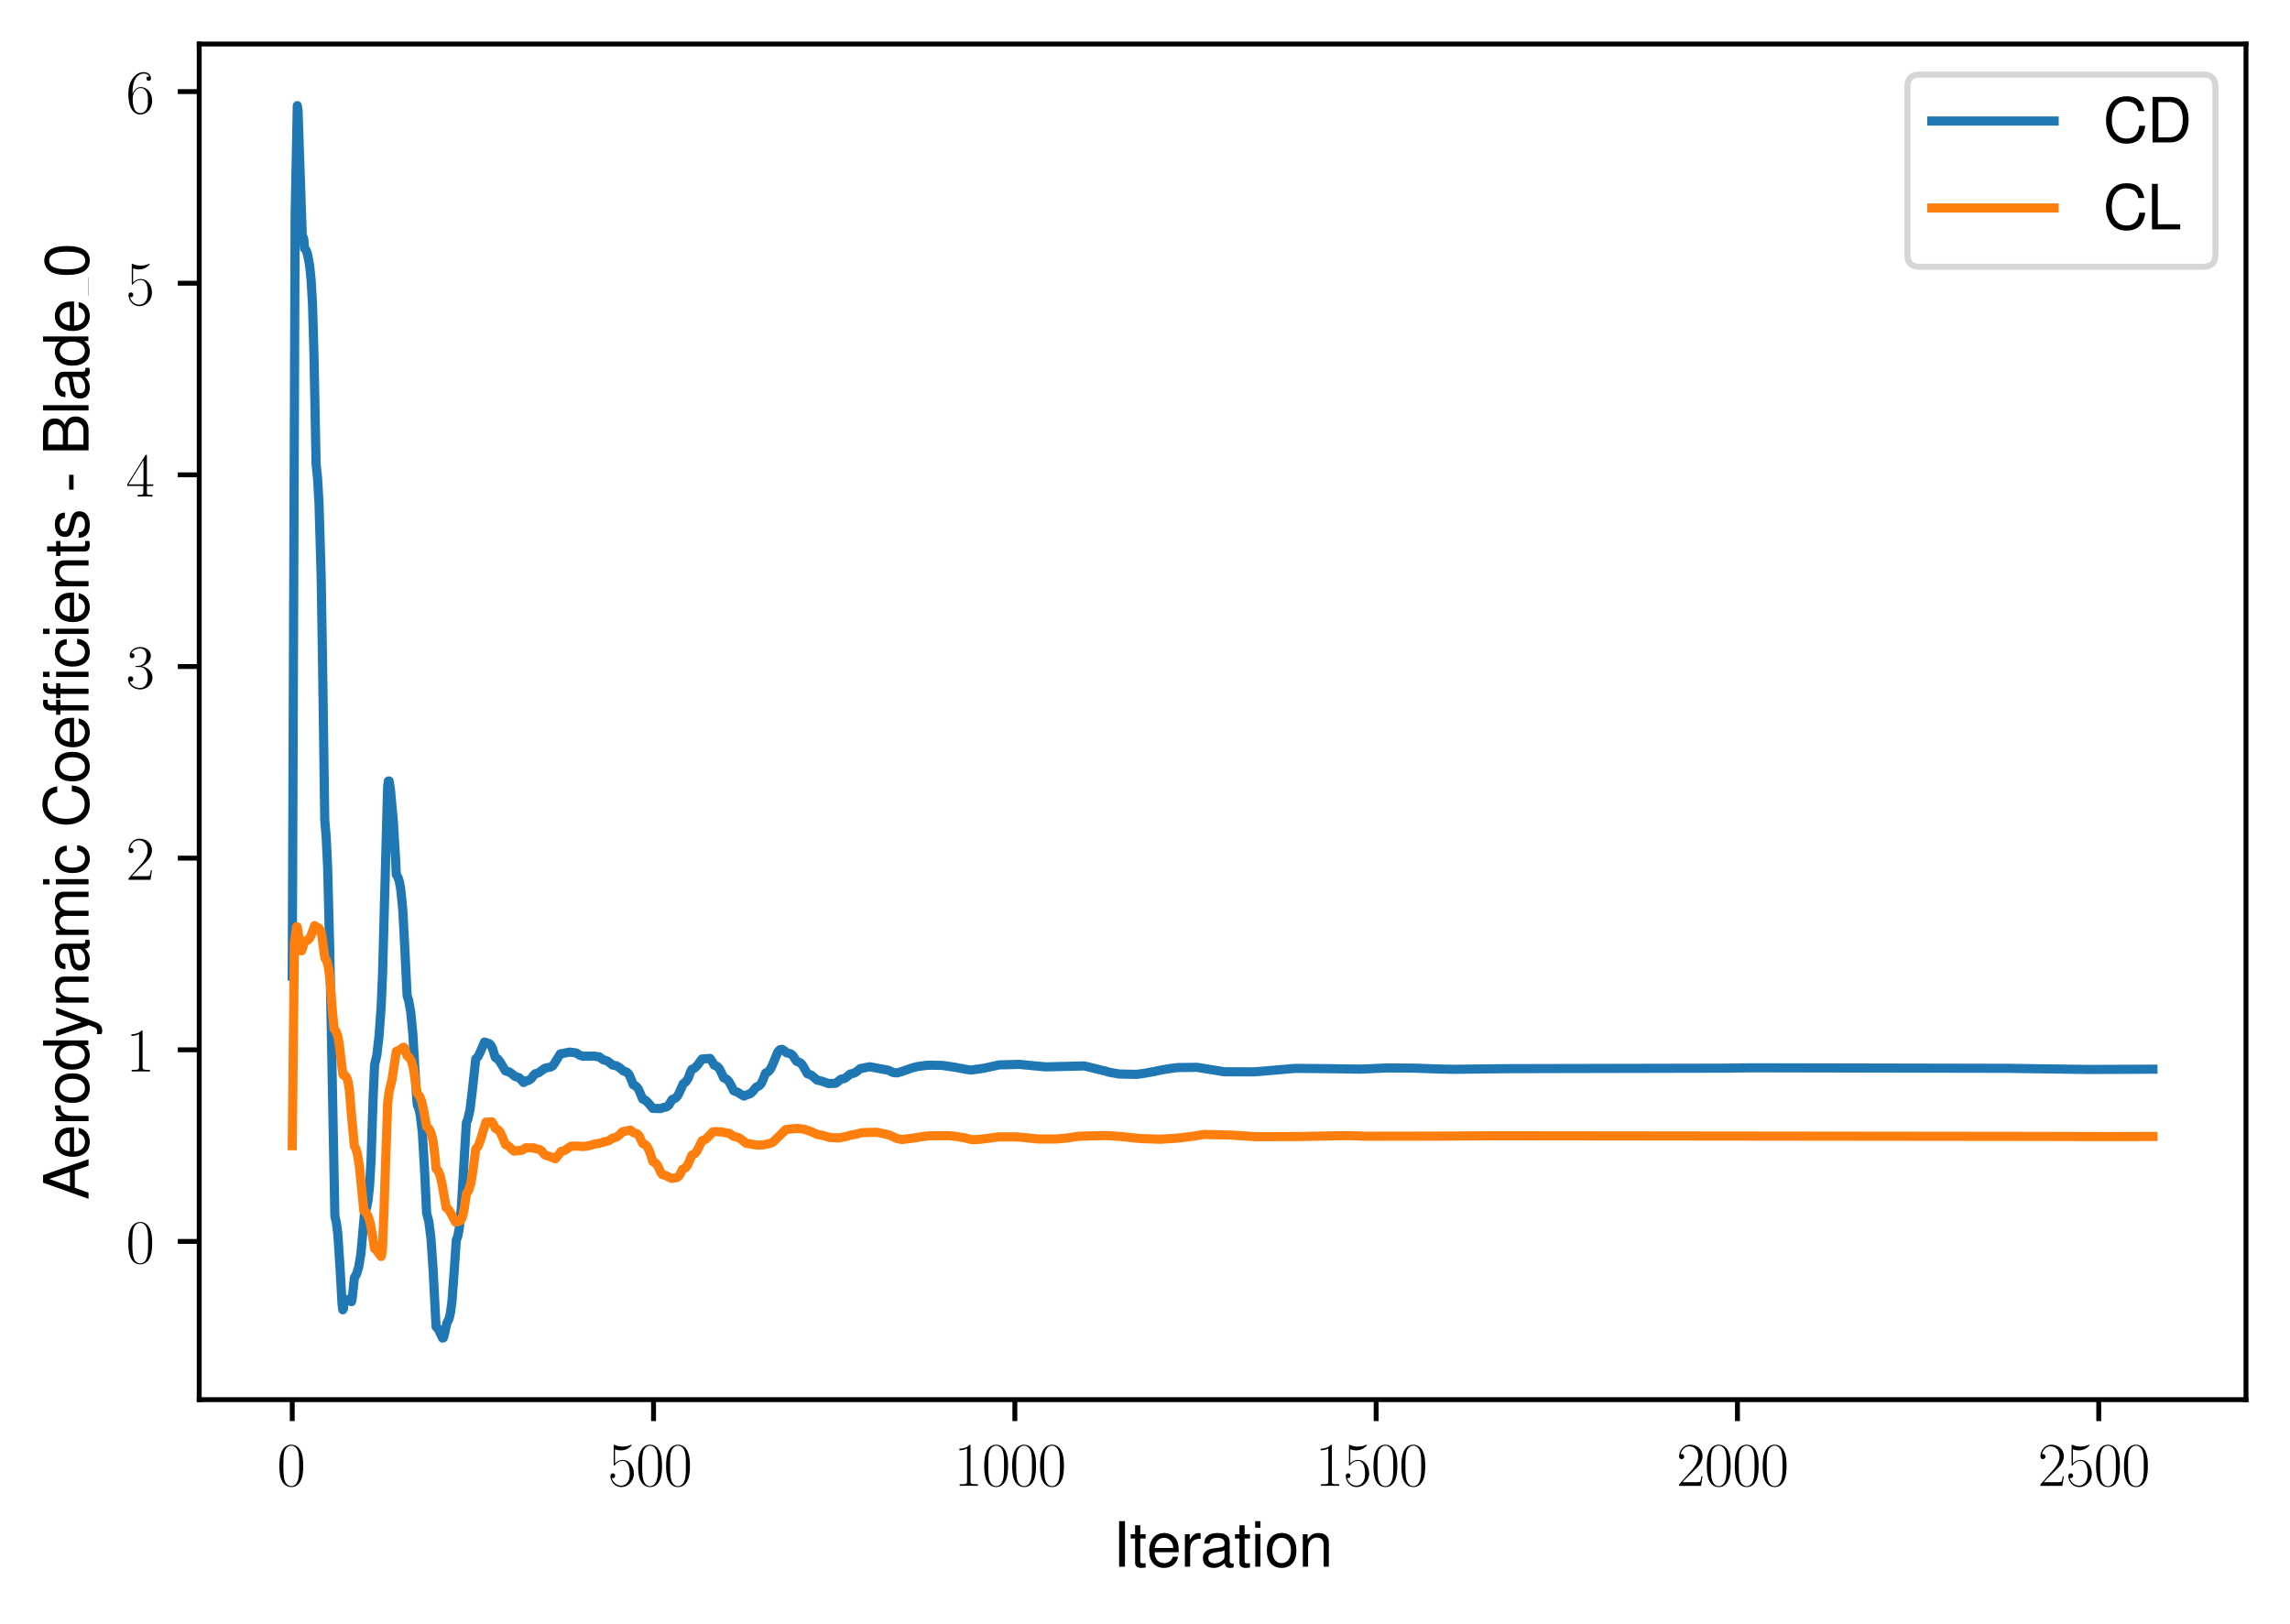 <?xml version="1.0" encoding="utf-8" standalone="no"?>
<!DOCTYPE svg PUBLIC "-//W3C//DTD SVG 1.1//EN"
  "http://www.w3.org/Graphics/SVG/1.1/DTD/svg11.dtd">
<svg xmlns:xlink="http://www.w3.org/1999/xlink" width="374.586pt" height="265.601pt" viewBox="0 0 374.586 265.601" xmlns="http://www.w3.org/2000/svg" version="1.1">
 <defs>
  <style type="text/css">*{stroke-linejoin: round; stroke-linecap: butt}</style>
 </defs>
 <g id="figure_1">
  <g id="patch_1">
   <path d="M 0 265.601 
L 374.586 265.601 
L 374.586 0 
L 0 0 
z
" style="fill: #ffffff"/>
  </g>
  <g id="axes_1">
   <g id="patch_2">
    <path d="M 32.586 228.96 
L 367.386 228.96 
L 367.386 7.2 
L 32.586 7.2 
z
" style="fill: #ffffff"/>
   </g>
   <g id="matplotlib.axis_1">
    <g id="xtick_1">
     <g id="line2d_1">
      <defs>
       <path id="m0b01267721" d="M 0 0 
L 0 3.5 
" style="stroke: #000000; stroke-width: 0.8"/>
      </defs>
      <g>
       <use xlink:href="#m0b01267721" x="47.804" y="228.96" style="stroke: #000000; stroke-width: 0.8"/>
      </g>
     </g>
     <g id="text_1">
      <!-- $\mathdefault{0}$ -->
      <g transform="translate(45.314 243.058) scale(0.1 -0.1)">
       <defs>
        <path id="CMR17-30" d="M 2688 2038 
C 2688 2430 2682 3099 2413 3613 
C 2176 4063 1798 4224 1466 4224 
C 1158 4224 768 4082 525 3620 
C 269 3137 243 2539 243 2038 
C 243 1671 250 1112 448 623 
C 723 -39 1216 -128 1466 -128 
C 1760 -128 2208 -7 2470 604 
C 2662 1048 2688 1568 2688 2038 
z
M 1466 -26 
C 1056 -26 813 328 723 816 
C 653 1196 653 1749 653 2109 
C 653 2604 653 3015 736 3407 
C 858 3954 1216 4121 1466 4121 
C 1728 4121 2067 3947 2189 3420 
C 2272 3054 2278 2623 2278 2109 
C 2278 1691 2278 1176 2202 797 
C 2067 96 1690 -26 1466 -26 
z
" transform="scale(0.016)"/>
       </defs>
       <use xlink:href="#CMR17-30" transform="scale(0.996)"/>
      </g>
     </g>
    </g>
    <g id="xtick_2">
     <g id="line2d_2">
      <g>
       <use xlink:href="#m0b01267721" x="106.904" y="228.96" style="stroke: #000000; stroke-width: 0.8"/>
      </g>
     </g>
     <g id="text_2">
      <!-- $\mathdefault{500}$ -->
      <g transform="translate(99.432 243.058) scale(0.1 -0.1)">
       <defs>
        <path id="CMR17-35" d="M 730 3750 
C 794 3724 1056 3641 1325 3641 
C 1920 3641 2246 3961 2432 4140 
C 2432 4191 2432 4224 2394 4224 
C 2387 4224 2374 4224 2323 4198 
C 2099 4102 1837 4032 1517 4032 
C 1325 4032 1037 4055 723 4191 
C 653 4224 640 4224 634 4224 
C 602 4224 595 4217 595 4090 
L 595 2231 
C 595 2113 595 2080 659 2080 
C 691 2080 704 2093 736 2139 
C 941 2435 1222 2560 1542 2560 
C 1766 2560 2246 2415 2246 1293 
C 2246 1087 2246 716 2054 422 
C 1894 159 1645 25 1370 25 
C 947 25 518 319 403 812 
C 429 806 480 793 506 793 
C 589 793 749 838 749 1036 
C 749 1209 627 1280 506 1280 
C 358 1280 262 1190 262 1011 
C 262 454 704 -128 1382 -128 
C 2042 -128 2669 441 2669 1267 
C 2669 2054 2170 2662 1549 2662 
C 1222 2662 947 2540 730 2304 
L 730 3750 
z
" transform="scale(0.016)"/>
       </defs>
       <use xlink:href="#CMR17-35" transform="scale(0.996)"/>
       <use xlink:href="#CMR17-30" transform="translate(45.69 0) scale(0.996)"/>
       <use xlink:href="#CMR17-30" transform="translate(91.381 0) scale(0.996)"/>
      </g>
     </g>
    </g>
    <g id="xtick_3">
     <g id="line2d_3">
      <g>
       <use xlink:href="#m0b01267721" x="166.004" y="228.96" style="stroke: #000000; stroke-width: 0.8"/>
      </g>
     </g>
     <g id="text_3">
      <!-- $\mathdefault{1000}$ -->
      <g transform="translate(156.041 243.058) scale(0.1 -0.1)">
       <defs>
        <path id="CMR17-31" d="M 1702 4083 
C 1702 4217 1696 4224 1606 4224 
C 1357 3927 979 3833 621 3820 
C 602 3820 570 3820 563 3808 
C 557 3795 557 3782 557 3648 
C 755 3648 1088 3686 1344 3839 
L 1344 467 
C 1344 243 1331 166 781 166 
L 589 166 
L 589 0 
C 896 6 1216 12 1523 12 
C 1830 12 2150 6 2458 0 
L 2458 166 
L 2266 166 
C 1715 166 1702 236 1702 467 
L 1702 4083 
z
" transform="scale(0.016)"/>
       </defs>
       <use xlink:href="#CMR17-31" transform="scale(0.996)"/>
       <use xlink:href="#CMR17-30" transform="translate(45.69 0) scale(0.996)"/>
       <use xlink:href="#CMR17-30" transform="translate(91.381 0) scale(0.996)"/>
       <use xlink:href="#CMR17-30" transform="translate(137.071 0) scale(0.996)"/>
      </g>
     </g>
    </g>
    <g id="xtick_4">
     <g id="line2d_4">
      <g>
       <use xlink:href="#m0b01267721" x="225.103" y="228.96" style="stroke: #000000; stroke-width: 0.8"/>
      </g>
     </g>
     <g id="text_4">
      <!-- $\mathdefault{1500}$ -->
      <g transform="translate(215.141 243.058) scale(0.1 -0.1)">
       <use xlink:href="#CMR17-31" transform="scale(0.996)"/>
       <use xlink:href="#CMR17-35" transform="translate(45.69 0) scale(0.996)"/>
       <use xlink:href="#CMR17-30" transform="translate(91.381 0) scale(0.996)"/>
       <use xlink:href="#CMR17-30" transform="translate(137.071 0) scale(0.996)"/>
      </g>
     </g>
    </g>
    <g id="xtick_5">
     <g id="line2d_5">
      <g>
       <use xlink:href="#m0b01267721" x="284.203" y="228.96" style="stroke: #000000; stroke-width: 0.8"/>
      </g>
     </g>
     <g id="text_5">
      <!-- $\mathdefault{2000}$ -->
      <g transform="translate(274.24 243.058) scale(0.1 -0.1)">
       <defs>
        <path id="CMR17-32" d="M 2669 990 
L 2554 990 
C 2490 537 2438 460 2413 422 
C 2381 371 1920 371 1830 371 
L 602 371 
C 832 620 1280 1073 1824 1596 
C 2214 1966 2669 2400 2669 3033 
C 2669 3788 2067 4224 1395 4224 
C 691 4224 262 3603 262 3027 
C 262 2777 448 2745 525 2745 
C 589 2745 781 2783 781 3007 
C 781 3206 614 3264 525 3264 
C 486 3264 448 3257 422 3244 
C 544 3788 915 4057 1306 4057 
C 1862 4057 2227 3616 2227 3033 
C 2227 2477 1901 1998 1536 1583 
L 262 147 
L 262 0 
L 2515 0 
L 2669 990 
z
" transform="scale(0.016)"/>
       </defs>
       <use xlink:href="#CMR17-32" transform="scale(0.996)"/>
       <use xlink:href="#CMR17-30" transform="translate(45.69 0) scale(0.996)"/>
       <use xlink:href="#CMR17-30" transform="translate(91.381 0) scale(0.996)"/>
       <use xlink:href="#CMR17-30" transform="translate(137.071 0) scale(0.996)"/>
      </g>
     </g>
    </g>
    <g id="xtick_6">
     <g id="line2d_6">
      <g>
       <use xlink:href="#m0b01267721" x="343.303" y="228.96" style="stroke: #000000; stroke-width: 0.8"/>
      </g>
     </g>
     <g id="text_6">
      <!-- $\mathdefault{2500}$ -->
      <g transform="translate(333.34 243.058) scale(0.1 -0.1)">
       <use xlink:href="#CMR17-32" transform="scale(0.996)"/>
       <use xlink:href="#CMR17-35" transform="translate(45.69 0) scale(0.996)"/>
       <use xlink:href="#CMR17-30" transform="translate(91.381 0) scale(0.996)"/>
       <use xlink:href="#CMR17-30" transform="translate(137.071 0) scale(0.996)"/>
      </g>
     </g>
    </g>
    <g id="text_7">
     <!-- Iteration -->
     <g transform="translate(182.039 256.279) scale(0.1 -0.1)">
      <defs>
       <path id="NimbusSanL-Regu-49" d="M 1242 4672 
L 640 4672 
L 640 0 
L 1242 0 
L 1242 4672 
z
" transform="scale(0.016)"/>
       <path id="NimbusSanL-Regu-74" d="M 1626 3328 
L 1075 3328 
L 1075 4249 
L 544 4249 
L 544 3328 
L 90 3328 
L 90 2892 
L 544 2892 
L 544 402 
C 544 64 774 -128 1190 -128 
C 1318 -128 1446 -116 1626 -84 
L 1626 364 
C 1555 345 1472 339 1370 339 
C 1139 339 1075 402 1075 634 
L 1075 2892 
L 1626 2892 
L 1626 3328 
z
" transform="scale(0.016)"/>
       <path id="NimbusSanL-Regu-65" d="M 3283 1484 
C 3283 1998 3245 2311 3149 2565 
C 2931 3123 2419 3456 1792 3456 
C 858 3456 256 2734 256 1619 
C 256 545 838 -128 1779 -128 
C 2547 -128 3078 307 3213 1018 
L 2675 1018 
C 2528 588 2227 364 1798 364 
C 1459 364 1171 514 992 787 
C 864 974 819 1161 813 1484 
L 3283 1484 
z
M 826 1920 
C 870 2552 1248 2963 1786 2963 
C 2310 2963 2714 2519 2714 1959 
C 2714 1946 2714 1933 2707 1920 
L 826 1920 
z
" transform="scale(0.016)"/>
       <path id="NimbusSanL-Regu-72" d="M 442 3328 
L 442 0 
L 979 0 
L 979 1727 
C 979 2203 1101 2514 1357 2698 
C 1523 2819 1683 2857 2054 2863 
L 2054 3404 
C 1965 3449 1920 3456 1850 3456 
C 1504 3456 1242 3251 934 2750 
L 934 3328 
L 442 3328 
z
" transform="scale(0.016)"/>
       <path id="NimbusSanL-Regu-61" d="M 3424 332 
C 3366 320 3341 320 3309 320 
C 3123 320 3021 415 3021 581 
L 3021 2542 
C 3021 3135 2586 3456 1760 3456 
C 1274 3456 870 3315 646 3065 
C 493 2893 429 2702 416 2370 
L 954 2370 
C 998 2778 1242 2963 1741 2963 
C 2221 2963 2490 2784 2490 2466 
L 2490 2326 
C 2490 2103 2355 2007 1933 1956 
C 1178 1861 1062 1835 858 1753 
C 467 1593 269 1294 269 861 
C 269 256 691 -128 1370 -128 
C 1792 -128 2131 19 2509 364 
C 2547 25 2714 -128 3059 -128 
C 3168 -128 3251 -116 3424 -71 
L 3424 332 
z
M 2490 1071 
C 2490 893 2438 785 2278 638 
C 2061 441 1798 339 1485 339 
C 1069 339 826 536 826 874 
C 826 1224 1062 1402 1632 1485 
C 2195 1562 2310 1587 2490 1670 
L 2490 1071 
z
" transform="scale(0.016)"/>
       <path id="NimbusSanL-Regu-69" d="M 960 3358 
L 429 3358 
L 429 0 
L 960 0 
L 960 3358 
z
M 960 4672 
L 422 4672 
L 422 3999 
L 960 3999 
L 960 4672 
z
" transform="scale(0.016)"/>
       <path id="NimbusSanL-Regu-6f" d="M 1741 3456 
C 800 3456 230 2784 230 1663 
C 230 543 794 -128 1747 -128 
C 2688 -128 3264 543 3264 1638 
C 3264 2791 2707 3456 1741 3456 
z
M 1747 2963 
C 2349 2963 2707 2472 2707 1644 
C 2707 861 2336 364 1747 364 
C 1152 364 787 855 787 1663 
C 787 2466 1152 2963 1747 2963 
z
" transform="scale(0.016)"/>
       <path id="NimbusSanL-Regu-6e" d="M 448 3328 
L 448 0 
L 986 0 
L 986 1835 
C 986 2539 1344 2988 1894 2988 
C 2317 2988 2586 2732 2586 2328 
L 2586 0 
L 3117 0 
L 3117 2539 
C 3117 3097 2701 3456 2054 3456 
C 1555 3456 1235 3263 941 2796 
L 941 3328 
L 448 3328 
z
" transform="scale(0.016)"/>
      </defs>
      <use xlink:href="#NimbusSanL-Regu-49" transform="scale(0.996)"/>
      <use xlink:href="#NimbusSanL-Regu-74" transform="translate(27.695 0) scale(0.996)"/>
      <use xlink:href="#NimbusSanL-Regu-65" transform="translate(55.39 0) scale(0.996)"/>
      <use xlink:href="#NimbusSanL-Regu-72" transform="translate(110.782 0) scale(0.996)"/>
      <use xlink:href="#NimbusSanL-Regu-61" transform="translate(142.961 0) scale(0.996)"/>
      <use xlink:href="#NimbusSanL-Regu-74" transform="translate(198.353 0) scale(0.996)"/>
      <use xlink:href="#NimbusSanL-Regu-69" transform="translate(226.048 0) scale(0.996)"/>
      <use xlink:href="#NimbusSanL-Regu-6f" transform="translate(248.165 0) scale(0.996)"/>
      <use xlink:href="#NimbusSanL-Regu-6e" transform="translate(303.556 0) scale(0.996)"/>
     </g>
    </g>
   </g>
   <g id="matplotlib.axis_2">
    <g id="ytick_1">
     <g id="line2d_7">
      <defs>
       <path id="m091cac6ef2" d="M 0 0 
L -3.5 0 
" style="stroke: #000000; stroke-width: 0.8"/>
      </defs>
      <g>
       <use xlink:href="#m091cac6ef2" x="32.586" y="203.075" style="stroke: #000000; stroke-width: 0.8"/>
      </g>
     </g>
     <g id="text_8">
      <!-- $\mathdefault{0}$ -->
      <g transform="translate(20.605 206.624) scale(0.1 -0.1)">
       <use xlink:href="#CMR17-30" transform="scale(0.996)"/>
      </g>
     </g>
    </g>
    <g id="ytick_2">
     <g id="line2d_8">
      <g>
       <use xlink:href="#m091cac6ef2" x="32.586" y="171.726" style="stroke: #000000; stroke-width: 0.8"/>
      </g>
     </g>
     <g id="text_9">
      <!-- $\mathdefault{1}$ -->
      <g transform="translate(20.605 175.275) scale(0.1 -0.1)">
       <use xlink:href="#CMR17-31" transform="scale(0.996)"/>
      </g>
     </g>
    </g>
    <g id="ytick_3">
     <g id="line2d_9">
      <g>
       <use xlink:href="#m091cac6ef2" x="32.586" y="140.377" style="stroke: #000000; stroke-width: 0.8"/>
      </g>
     </g>
     <g id="text_10">
      <!-- $\mathdefault{2}$ -->
      <g transform="translate(20.605 143.926) scale(0.1 -0.1)">
       <use xlink:href="#CMR17-32" transform="scale(0.996)"/>
      </g>
     </g>
    </g>
    <g id="ytick_4">
     <g id="line2d_10">
      <g>
       <use xlink:href="#m091cac6ef2" x="32.586" y="109.027" style="stroke: #000000; stroke-width: 0.8"/>
      </g>
     </g>
     <g id="text_11">
      <!-- $\mathdefault{3}$ -->
      <g transform="translate(20.605 112.576) scale(0.1 -0.1)">
       <defs>
        <path id="CMR17-33" d="M 1414 2176 
C 1984 2176 2234 1673 2234 1094 
C 2234 322 1824 25 1453 25 
C 1114 25 563 193 390 691 
C 422 678 454 678 486 678 
C 640 678 755 780 755 947 
C 755 1132 614 1216 486 1216 
C 378 1216 211 1164 211 927 
C 211 335 787 -128 1466 -128 
C 2176 -128 2720 432 2720 1087 
C 2720 1718 2208 2176 1600 2246 
C 2086 2347 2554 2776 2554 3353 
C 2554 3856 2048 4224 1472 4224 
C 890 4224 378 3862 378 3347 
C 378 3123 544 3084 627 3084 
C 762 3084 877 3167 877 3334 
C 877 3500 762 3584 627 3584 
C 602 3584 570 3584 544 3571 
C 730 3999 1235 4076 1459 4076 
C 1683 4076 2106 3966 2106 3347 
C 2106 3167 2080 2851 1862 2574 
C 1670 2329 1453 2316 1242 2297 
C 1210 2297 1062 2284 1037 2284 
C 992 2278 966 2272 966 2227 
C 966 2182 973 2176 1101 2176 
L 1414 2176 
z
" transform="scale(0.016)"/>
       </defs>
       <use xlink:href="#CMR17-33" transform="scale(0.996)"/>
      </g>
     </g>
    </g>
    <g id="ytick_5">
     <g id="line2d_11">
      <g>
       <use xlink:href="#m091cac6ef2" x="32.586" y="77.678" style="stroke: #000000; stroke-width: 0.8"/>
      </g>
     </g>
     <g id="text_12">
      <!-- $\mathdefault{4}$ -->
      <g transform="translate(20.605 81.227) scale(0.1 -0.1)">
       <defs>
        <path id="CMR17-34" d="M 2150 4147 
C 2150 4281 2144 4288 2029 4288 
L 128 1254 
L 128 1088 
L 1779 1088 
L 1779 460 
C 1779 230 1766 166 1318 166 
L 1197 166 
L 1197 0 
C 1402 12 1747 12 1965 12 
C 2182 12 2528 12 2733 0 
L 2733 166 
L 2611 166 
C 2163 166 2150 230 2150 460 
L 2150 1088 
L 2803 1088 
L 2803 1254 
L 2150 1254 
L 2150 4147 
z
M 1798 3723 
L 1798 1254 
L 256 1254 
L 1798 3723 
z
" transform="scale(0.016)"/>
       </defs>
       <use xlink:href="#CMR17-34" transform="scale(0.996)"/>
      </g>
     </g>
    </g>
    <g id="ytick_6">
     <g id="line2d_12">
      <g>
       <use xlink:href="#m091cac6ef2" x="32.586" y="46.329" style="stroke: #000000; stroke-width: 0.8"/>
      </g>
     </g>
     <g id="text_13">
      <!-- $\mathdefault{5}$ -->
      <g transform="translate(20.605 49.878) scale(0.1 -0.1)">
       <use xlink:href="#CMR17-35" transform="scale(0.996)"/>
      </g>
     </g>
    </g>
    <g id="ytick_7">
     <g id="line2d_13">
      <g>
       <use xlink:href="#m091cac6ef2" x="32.586" y="14.979" style="stroke: #000000; stroke-width: 0.8"/>
      </g>
     </g>
     <g id="text_14">
      <!-- $\mathdefault{6}$ -->
      <g transform="translate(20.605 18.529) scale(0.1 -0.1)">
       <defs>
        <path id="CMR17-36" d="M 678 2198 
C 678 3712 1395 4076 1811 4076 
C 1946 4076 2272 4049 2400 3782 
C 2298 3782 2106 3782 2106 3558 
C 2106 3385 2246 3328 2336 3328 
C 2394 3328 2566 3353 2566 3571 
C 2566 3987 2246 4224 1805 4224 
C 1043 4224 243 3411 243 2011 
C 243 257 966 -128 1478 -128 
C 2099 -128 2688 431 2688 1295 
C 2688 2101 2170 2688 1517 2688 
C 1126 2688 838 2430 678 1979 
L 678 2198 
z
M 1478 25 
C 691 25 691 1212 691 1450 
C 691 1914 909 2585 1504 2585 
C 1613 2585 1926 2585 2138 2140 
C 2253 1889 2253 1624 2253 1302 
C 2253 954 2253 696 2118 438 
C 1978 173 1773 25 1478 25 
z
" transform="scale(0.016)"/>
       </defs>
       <use xlink:href="#CMR17-36" transform="scale(0.996)"/>
      </g>
     </g>
    </g>
    <g id="text_15">
     <!-- Aerodynamic Coefficients - Blade_0 -->
     <g transform="translate(14.483 196.281) rotate(-90) scale(0.1 -0.1)">
      <defs>
       <path id="NimbusSanL-Regu-41" d="M 3034 1408 
L 3514 0 
L 4179 0 
L 2541 4672 
L 1773 4672 
L 109 0 
L 742 0 
L 1235 1408 
L 3034 1408 
z
M 2867 1907 
L 1382 1907 
L 2150 4032 
L 2867 1907 
z
" transform="scale(0.016)"/>
       <path id="NimbusSanL-Regu-64" d="M 3168 4672 
L 2637 4672 
L 2637 2937 
C 2413 3276 2054 3456 1606 3456 
C 736 3456 166 2759 166 1695 
C 166 568 723 -128 1626 -128 
C 2086 -128 2406 44 2694 460 
L 2694 19 
L 3168 19 
L 3168 4672 
z
M 1696 2956 
C 2272 2956 2637 2447 2637 1651 
C 2637 880 2266 371 1702 371 
C 1114 371 723 887 723 1663 
C 723 2440 1114 2956 1696 2956 
z
" transform="scale(0.016)"/>
       <path id="NimbusSanL-Regu-79" d="M 2483 3328 
L 1555 724 
L 698 3328 
L 128 3328 
L 1261 -29 
L 1056 -558 
C 973 -794 851 -884 627 -884 
C 550 -884 461 -871 346 -845 
L 346 -1325 
C 454 -1383 563 -1408 704 -1408 
C 877 -1408 1062 -1351 1203 -1248 
C 1370 -1127 1466 -986 1568 -718 
L 3059 3328 
L 2483 3328 
z
" transform="scale(0.016)"/>
       <path id="NimbusSanL-Regu-6d" d="M 448 3328 
L 448 0 
L 986 0 
L 986 2089 
C 986 2597 1338 2988 1773 2988 
C 2170 2988 2394 2744 2394 2315 
L 2394 0 
L 2931 0 
L 2931 2109 
C 2931 2597 3283 2988 3718 2988 
C 4109 2988 4339 2738 4339 2315 
L 4339 0 
L 4877 0 
L 4877 2520 
C 4877 3123 4531 3456 3904 3456 
C 3456 3456 3187 3321 2874 2943 
C 2675 3302 2406 3456 1971 3456 
C 1523 3456 1229 3289 941 2886 
L 941 3328 
L 448 3328 
z
" transform="scale(0.016)"/>
       <path id="NimbusSanL-Regu-63" d="M 3014 2237 
C 2989 2561 2918 2771 2790 2956 
C 2560 3270 2157 3456 1690 3456 
C 787 3456 198 2740 198 1632 
C 198 555 774 -128 1683 -128 
C 2483 -128 2989 352 3053 1167 
L 2515 1167 
C 2426 632 2150 364 1696 364 
C 1107 364 755 842 755 1632 
C 755 2466 1101 2963 1683 2963 
C 2131 2963 2413 2701 2477 2237 
L 3014 2237 
z
" transform="scale(0.016)"/>
       <path id="NimbusSanL-Regu-43" d="M 4237 3219 
C 4051 4236 3462 4736 2438 4736 
C 1811 4736 1306 4537 960 4154 
C 538 3696 307 3035 307 2284 
C 307 1522 544 867 986 415 
C 1344 44 1805 -128 2413 -128 
C 3552 -128 4192 485 4333 1712 
L 3718 1712 
C 3667 1394 3603 1178 3507 994 
C 3315 612 2918 396 2419 396 
C 1491 396 902 1134 902 2291 
C 902 3480 1466 4211 2368 4211 
C 2746 4211 3098 4096 3290 3918 
C 3462 3759 3558 3562 3629 3219 
L 4237 3219 
z
" transform="scale(0.016)"/>
       <path id="NimbusSanL-Regu-66" d="M 1651 3328 
L 1094 3328 
L 1094 3860 
C 1094 4087 1222 4204 1466 4204 
C 1510 4204 1530 4204 1651 4198 
L 1651 4639 
C 1530 4665 1459 4672 1350 4672 
C 858 4672 563 4390 563 3905 
L 563 3328 
L 115 3328 
L 115 2892 
L 563 2892 
L 563 0 
L 1094 0 
L 1094 2892 
L 1651 2892 
L 1651 3328 
z
" transform="scale(0.016)"/>
       <path id="NimbusSanL-Regu-2" d="M 1613 3328 
L 1056 3328 
L 1056 3860 
C 1056 4087 1184 4204 1427 4204 
C 1472 4204 1491 4204 1613 4198 
L 1613 4639 
C 1491 4665 1421 4672 1312 4672 
C 819 4672 525 4390 525 3905 
L 525 3328 
L 77 3328 
L 77 2892 
L 525 2892 
L 525 0 
L 1056 0 
L 1056 2892 
L 1613 2892 
L 1613 3328 
z
M 2790 3328 
L 2259 3328 
L 2259 0 
L 2790 0 
L 2790 3328 
z
M 2790 4672 
L 2259 4672 
L 2259 3999 
L 2790 3999 
L 2790 4672 
z
" transform="scale(0.016)"/>
       <path id="NimbusSanL-Regu-73" d="M 2803 2428 
C 2797 3084 2362 3456 1587 3456 
C 806 3456 301 3052 301 2434 
C 301 1912 570 1663 1363 1472 
L 1862 1351 
C 2234 1262 2381 1129 2381 887 
C 2381 574 2067 364 1600 364 
C 1312 364 1069 447 934 587 
C 851 683 813 778 781 1014 
L 218 1014 
C 243 243 678 -128 1555 -128 
C 2400 -128 2938 288 2938 931 
C 2938 1428 2656 1702 1990 1861 
L 1478 1982 
C 1043 2084 858 2224 858 2459 
C 858 2765 1133 2963 1568 2963 
C 1997 2963 2227 2778 2240 2428 
L 2803 2428 
z
" transform="scale(0.016)"/>
       <path id="NimbusSanL-Regu-2d" d="M 1818 1996 
L 294 1996 
L 294 1536 
L 1818 1536 
L 1818 1996 
z
" transform="scale(0.016)"/>
       <path id="NimbusSanL-Regu-42" d="M 506 0 
L 2611 0 
C 3053 0 3379 121 3629 390 
C 3859 632 3987 961 3987 1321 
C 3987 1878 3731 2214 3136 2444 
C 3558 2643 3782 2994 3782 3476 
C 3782 3821 3654 4127 3411 4345 
C 3168 4569 2848 4672 2400 4672 
L 506 4672 
L 506 0 
z
M 1101 2636 
L 1101 4147 
L 2253 4147 
C 2586 4147 2771 4101 2931 3977 
C 3098 3847 3187 3652 3187 3391 
C 3187 3138 3098 2936 2931 2806 
C 2771 2682 2586 2636 2253 2636 
L 1101 2636 
z
M 1101 524 
L 1101 2112 
L 2554 2112 
C 2842 2112 3034 2042 3174 1890 
C 3315 1745 3392 1542 3392 1315 
C 3392 1093 3315 891 3174 746 
C 3034 594 2842 524 2554 524 
L 1101 524 
z
" transform="scale(0.016)"/>
       <path id="NimbusSanL-Regu-6c" d="M 973 4672 
L 435 4672 
L 435 0 
L 973 0 
L 973 4672 
z
" transform="scale(0.016)"/>
       <path id="NimbusSanL-Regu-30" d="M 1760 4544 
C 1338 4544 954 4358 717 4044 
C 422 3649 275 3043 275 2207 
C 275 683 787 -128 1760 -128 
C 2720 -128 3245 683 3245 2169 
C 3245 3049 3104 3636 2803 4044 
C 2566 4364 2189 4544 1760 4544 
z
M 1760 4044 
C 2368 4044 2669 3432 2669 2220 
C 2669 938 2374 339 1747 339 
C 1152 339 851 964 851 2201 
C 851 3438 1152 4044 1760 4044 
z
" transform="scale(0.016)"/>
      </defs>
      <use xlink:href="#NimbusSanL-Regu-41" transform="scale(0.996)"/>
      <use xlink:href="#NimbusSanL-Regu-65" transform="translate(66.45 0) scale(0.996)"/>
      <use xlink:href="#NimbusSanL-Regu-72" transform="translate(121.842 0) scale(0.996)"/>
      <use xlink:href="#NimbusSanL-Regu-6f" transform="translate(155.017 0) scale(0.996)"/>
      <use xlink:href="#NimbusSanL-Regu-64" transform="translate(210.409 0) scale(0.996)"/>
      <use xlink:href="#NimbusSanL-Regu-79" transform="translate(265.8 0) scale(0.996)"/>
      <use xlink:href="#NimbusSanL-Regu-6e" transform="translate(315.613 0) scale(0.996)"/>
      <use xlink:href="#NimbusSanL-Regu-61" transform="translate(371.005 0) scale(0.996)"/>
      <use xlink:href="#NimbusSanL-Regu-6d" transform="translate(426.397 0) scale(0.996)"/>
      <use xlink:href="#NimbusSanL-Regu-69" transform="translate(509.385 0) scale(0.996)"/>
      <use xlink:href="#NimbusSanL-Regu-63" transform="translate(531.502 0) scale(0.996)"/>
      <use xlink:href="#NimbusSanL-Regu-43" transform="translate(609.01 0) scale(0.996)"/>
      <use xlink:href="#NimbusSanL-Regu-6f" transform="translate(680.94 0) scale(0.996)"/>
      <use xlink:href="#NimbusSanL-Regu-65" transform="translate(736.332 0) scale(0.996)"/>
      <use xlink:href="#NimbusSanL-Regu-66" transform="translate(791.724 0) scale(0.996)"/>
      <use xlink:href="#NimbusSanL-Regu-2" transform="translate(819.419 0) scale(0.996)"/>
      <use xlink:href="#NimbusSanL-Regu-63" transform="translate(869.232 0) scale(0.996)"/>
      <use xlink:href="#NimbusSanL-Regu-69" transform="translate(919.045 0) scale(0.996)"/>
      <use xlink:href="#NimbusSanL-Regu-65" transform="translate(941.162 0) scale(0.996)"/>
      <use xlink:href="#NimbusSanL-Regu-6e" transform="translate(996.554 0) scale(0.996)"/>
      <use xlink:href="#NimbusSanL-Regu-74" transform="translate(1051.945 0) scale(0.996)"/>
      <use xlink:href="#NimbusSanL-Regu-73" transform="translate(1079.641 0) scale(0.996)"/>
      <use xlink:href="#NimbusSanL-Regu-2d" transform="translate(1157.149 0) scale(0.996)"/>
      <use xlink:href="#NimbusSanL-Regu-42" transform="translate(1218.019 0) scale(0.996)"/>
      <use xlink:href="#NimbusSanL-Regu-6c" transform="translate(1284.469 0) scale(0.996)"/>
      <use xlink:href="#NimbusSanL-Regu-61" transform="translate(1306.586 0) scale(0.996)"/>
      <use xlink:href="#NimbusSanL-Regu-64" transform="translate(1361.978 0) scale(0.996)"/>
      <use xlink:href="#NimbusSanL-Regu-65" transform="translate(1417.37 0) scale(0.996)"/>
      <use xlink:href="#NimbusSanL-Regu-30" transform="translate(1508.627 0) scale(0.996)"/>
      <path d="M 1478.739 0 
L 1508.627 0 
L 1508.627 0.399 
L 1478.739 0.399 
L 1478.739 0 
z
"/>
     </g>
    </g>
   </g>
   <g id="line2d_14">
    <path d="M 47.804 159.674 
L 48.277 35.121 
L 48.632 17.28 
L 48.75 18.107 
L 49.459 39.006 
L 49.577 38.794 
L 49.695 39.15 
L 49.814 40.662 
L 50.05 40.9 
L 50.286 41.518 
L 50.641 43.408 
L 50.877 45.635 
L 51.114 49.613 
L 51.35 57.621 
L 51.705 75.963 
L 51.941 78.175 
L 52.178 82.227 
L 52.532 94.193 
L 52.769 108.883 
L 53.123 134.107 
L 53.36 136.972 
L 53.596 141.926 
L 53.951 155.965 
L 54.778 198.937 
L 55.014 199.956 
L 55.251 201.754 
L 55.605 207.086 
L 55.96 213.44 
L 56.078 214.259 
L 56.196 213.971 
L 56.315 212.591 
L 57.024 212.565 
L 57.497 212.929 
L 57.615 212.342 
L 57.969 209.034 
L 58.324 208.41 
L 58.679 207.232 
L 59.033 205.109 
L 59.388 201.088 
L 59.624 198.474 
L 59.979 197.513 
L 60.215 196.242 
L 60.452 193.963 
L 60.688 189.97 
L 61.043 179.307 
L 61.279 174.167 
L 61.634 172.649 
L 61.988 169.627 
L 62.343 164.765 
L 62.579 159.282 
L 63.407 128.685 
L 63.525 127.773 
L 63.643 127.749 
L 63.879 129.257 
L 64.352 134.526 
L 64.707 140.482 
L 64.825 143.072 
L 65.061 143.434 
L 65.298 144.118 
L 65.534 145.351 
L 65.889 148.858 
L 66.243 155.638 
L 66.598 162.916 
L 66.834 163.598 
L 67.189 165.592 
L 67.544 169.314 
L 68.016 177.489 
L 68.253 180.705 
L 68.489 181.288 
L 68.725 182.294 
L 69.08 185.192 
L 69.435 191.164 
L 69.789 198.472 
L 70.144 199.808 
L 70.498 202.606 
L 70.853 207.841 
L 71.326 217.014 
L 71.68 217.393 
L 72.035 218.121 
L 72.39 218.88 
L 72.508 218.857 
L 72.626 218.557 
L 73.099 216.45 
L 73.453 215.719 
L 73.69 214.72 
L 73.926 212.912 
L 74.281 208.122 
L 74.635 202.901 
L 74.872 202.23 
L 75.108 201.032 
L 75.463 197.596 
L 75.936 189.492 
L 76.29 183.622 
L 76.527 183.095 
L 76.881 181.515 
L 77.236 178.602 
L 77.827 173.215 
L 78.181 172.842 
L 78.536 172.138 
L 79.245 170.468 
L 79.6 170.567 
L 80.073 170.748 
L 80.309 170.995 
L 80.545 171.488 
L 81.018 172.973 
L 81.491 173.287 
L 81.846 173.794 
L 82.673 175.182 
L 83.264 175.332 
L 83.855 175.739 
L 84.21 176.064 
L 84.919 176.288 
L 85.273 176.651 
L 85.628 177.077 
L 85.746 177.039 
L 85.983 176.821 
L 86.455 176.748 
L 86.928 176.406 
L 87.283 175.908 
L 87.519 175.66 
L 88.11 175.488 
L 88.701 175.04 
L 89.174 174.725 
L 90.12 174.532 
L 90.474 174.291 
L 91.065 173.353 
L 91.656 172.402 
L 92.602 172.216 
L 93.193 172.101 
L 93.547 172.143 
L 94.257 172.25 
L 94.848 172.616 
L 95.32 172.774 
L 97.212 172.764 
L 98.039 172.88 
L 98.394 173.155 
L 98.63 173.349 
L 99.339 173.549 
L 99.812 173.913 
L 100.167 174.209 
L 100.876 174.361 
L 101.349 174.654 
L 101.94 175.163 
L 102.531 175.382 
L 102.885 175.748 
L 103.24 176.563 
L 103.594 177.445 
L 104.067 177.704 
L 104.422 178.15 
L 104.776 178.966 
L 105.131 179.785 
L 105.604 179.994 
L 106.077 180.462 
L 106.786 181.314 
L 108.086 181.341 
L 108.322 181.216 
L 109.032 181.058 
L 109.386 180.803 
L 109.741 180.214 
L 109.977 179.85 
L 110.45 179.66 
L 110.805 179.321 
L 111.159 178.65 
L 111.75 177.287 
L 112.223 176.933 
L 112.578 176.359 
L 112.932 175.387 
L 113.168 174.928 
L 113.641 174.711 
L 114.114 174.212 
L 114.823 173.236 
L 116.123 173.131 
L 116.478 173.622 
L 116.833 174.242 
L 117.305 174.438 
L 117.66 174.804 
L 118.015 175.516 
L 118.369 176.303 
L 118.842 176.513 
L 119.197 176.863 
L 119.551 177.485 
L 120.024 178.431 
L 120.615 178.652 
L 121.679 179.297 
L 122.27 179.058 
L 122.743 178.895 
L 123.097 178.578 
L 123.688 177.843 
L 124.161 177.637 
L 124.516 177.257 
L 124.87 176.477 
L 125.225 175.543 
L 125.698 175.289 
L 126.052 174.851 
L 126.407 174.098 
L 127.234 172.076 
L 127.589 171.71 
L 127.943 171.649 
L 128.298 171.886 
L 128.653 172.204 
L 129.362 172.401 
L 129.716 172.693 
L 130.071 173.282 
L 130.307 173.61 
L 130.898 173.844 
L 131.253 174.201 
L 131.608 174.826 
L 132.08 175.652 
L 132.671 175.844 
L 133.144 176.233 
L 133.617 176.673 
L 134.444 176.859 
L 135.508 177.249 
L 136.69 177.209 
L 137.163 176.86 
L 137.518 176.561 
L 138.227 176.377 
L 138.7 176.015 
L 139.054 175.7 
L 139.763 175.53 
L 140.236 175.203 
L 140.709 174.808 
L 141.655 174.622 
L 142.246 174.5 
L 145.319 175.072 
L 146.146 175.463 
L 146.737 175.499 
L 147.446 175.309 
L 149.101 174.722 
L 149.929 174.499 
L 150.283 174.438 
L 151.583 174.274 
L 152.411 174.24 
L 154.184 174.29 
L 156.193 174.58 
L 157.021 174.742 
L 158.084 174.936 
L 158.912 175.045 
L 159.621 174.923 
L 160.094 174.872 
L 161.039 174.728 
L 161.867 174.542 
L 162.694 174.366 
L 163.403 174.2 
L 166.713 174.108 
L 168.722 174.305 
L 171.086 174.523 
L 177.351 174.366 
L 180.897 175.23 
L 181.37 175.388 
L 182.315 175.548 
L 183.024 175.686 
L 185.861 175.744 
L 186.334 175.695 
L 187.28 175.558 
L 187.871 175.446 
L 188.816 175.287 
L 189.525 175.114 
L 190.471 174.947 
L 191.062 174.845 
L 192.244 174.674 
L 192.835 174.63 
L 195.79 174.595 
L 200.282 175.324 
L 205.009 175.336 
L 206.191 175.254 
L 211.865 174.767 
L 217.42 174.814 
L 222.503 174.895 
L 226.876 174.698 
L 231.368 174.727 
L 235.741 174.883 
L 237.987 174.919 
L 243.779 174.847 
L 246.97 174.81 
L 282.194 174.733 
L 286.449 174.673 
L 328.528 174.759 
L 341.412 174.943 
L 352.168 174.899 
L 352.168 174.899 
" clip-path="url(#pbe76ee2387)" style="fill: none; stroke: #1f77b4; stroke-width: 1.5; stroke-linecap: square"/>
   </g>
   <g id="line2d_15">
    <path d="M 47.804 187.413 
L 48.159 154.128 
L 48.513 151.578 
L 48.632 151.661 
L 48.868 153.229 
L 49.223 155.529 
L 49.341 155.526 
L 49.695 154.431 
L 49.932 153.953 
L 50.405 153.744 
L 50.759 153.298 
L 51.114 152.418 
L 51.468 151.411 
L 51.705 151.607 
L 52.178 151.844 
L 52.414 152.208 
L 52.65 153.028 
L 52.887 154.911 
L 53.123 156.606 
L 53.478 157.292 
L 53.714 158.237 
L 53.951 159.918 
L 54.423 165.993 
L 54.66 168.315 
L 55.014 168.809 
L 55.251 169.492 
L 55.487 170.815 
L 56.078 175.718 
L 56.196 175.888 
L 56.315 175.791 
L 56.669 176.193 
L 56.906 176.824 
L 57.142 178.24 
L 57.497 182.445 
L 57.969 187.488 
L 58.206 187.897 
L 58.442 188.683 
L 58.797 190.884 
L 59.388 196.773 
L 59.506 198.059 
L 59.861 198.297 
L 60.215 198.96 
L 60.57 200.119 
L 60.924 202.099 
L 61.279 204.259 
L 61.634 204.568 
L 62.343 205.534 
L 62.461 205.149 
L 62.579 203.992 
L 62.816 197.828 
L 63.407 180.524 
L 63.643 178.606 
L 64.116 176.647 
L 64.825 171.994 
L 65.298 171.803 
L 66.007 171.304 
L 66.125 171.362 
L 66.362 171.975 
L 66.598 172.729 
L 66.953 172.985 
L 67.307 173.585 
L 67.662 174.9 
L 68.016 177.481 
L 68.253 178.855 
L 68.607 179.276 
L 68.962 180.127 
L 69.316 181.711 
L 69.789 184.298 
L 70.144 184.614 
L 70.498 185.296 
L 70.853 186.711 
L 71.208 189.656 
L 71.326 191.187 
L 71.68 191.535 
L 72.035 192.43 
L 72.39 194.116 
L 72.981 197.552 
L 73.335 197.806 
L 73.69 198.372 
L 74.517 199.914 
L 75.226 199.725 
L 75.463 199.472 
L 75.699 198.903 
L 75.936 197.702 
L 76.29 195.239 
L 76.645 194.754 
L 76.999 193.641 
L 77.354 191.511 
L 77.827 187.945 
L 78.181 187.534 
L 78.536 186.677 
L 79.482 183.567 
L 80.427 183.505 
L 80.664 183.806 
L 81.018 184.574 
L 81.491 184.817 
L 81.846 185.261 
L 82.2 186.053 
L 82.673 187.238 
L 83.146 187.44 
L 83.737 188.014 
L 84.091 188.3 
L 84.446 188.257 
L 85.392 188.157 
L 85.746 187.899 
L 85.983 187.756 
L 87.283 187.762 
L 87.519 187.881 
L 88.228 188.029 
L 88.583 188.26 
L 88.938 188.722 
L 89.174 188.955 
L 89.765 189.113 
L 90.829 189.558 
L 91.183 189.164 
L 91.774 188.364 
L 92.365 188.209 
L 92.956 187.793 
L 93.429 187.49 
L 94.729 187.484 
L 95.202 187.556 
L 95.911 187.494 
L 96.621 187.344 
L 97.093 187.184 
L 98.157 186.995 
L 98.866 186.769 
L 99.576 186.618 
L 99.93 186.357 
L 100.167 186.188 
L 100.876 186.001 
L 101.349 185.622 
L 101.821 185.139 
L 102.649 184.95 
L 103.122 184.866 
L 103.358 185.038 
L 103.594 185.26 
L 104.185 185.45 
L 104.54 185.791 
L 104.895 186.572 
L 105.131 187.045 
L 105.604 187.283 
L 105.958 187.709 
L 106.313 188.524 
L 106.786 189.994 
L 107.259 190.276 
L 107.613 190.746 
L 108.086 191.792 
L 108.322 192.115 
L 108.913 192.311 
L 109.859 192.762 
L 110.686 192.646 
L 111.041 192.404 
L 111.277 192.031 
L 111.632 191.282 
L 112.105 191.047 
L 112.459 190.625 
L 112.814 189.829 
L 113.168 188.958 
L 113.641 188.721 
L 113.996 188.324 
L 114.469 187.343 
L 114.823 186.627 
L 115.414 186.375 
L 115.887 185.913 
L 116.596 185.159 
L 116.951 185.106 
L 118.133 185.178 
L 118.487 185.26 
L 119.315 185.411 
L 119.788 185.746 
L 120.024 185.901 
L 120.733 186.051 
L 121.206 186.342 
L 122.033 187.006 
L 122.979 187.167 
L 123.806 187.316 
L 124.87 187.285 
L 125.461 187.14 
L 126.17 186.985 
L 126.643 186.639 
L 128.534 184.777 
L 129.716 184.642 
L 130.426 184.599 
L 131.489 184.707 
L 132.671 185.108 
L 133.262 185.369 
L 133.617 185.562 
L 134.444 185.699 
L 135.745 186.073 
L 137.163 186.148 
L 137.872 186.027 
L 138.7 185.833 
L 139.172 185.687 
L 140.118 185.518 
L 140.945 185.285 
L 143.428 185.211 
L 145.437 185.656 
L 146.737 186.251 
L 147.565 186.398 
L 148.392 186.29 
L 148.865 186.238 
L 149.81 186.108 
L 150.401 186.011 
L 151.583 185.833 
L 152.056 185.79 
L 155.248 185.771 
L 156.311 185.888 
L 156.902 185.991 
L 157.848 186.136 
L 159.03 186.442 
L 160.212 186.383 
L 161.276 186.247 
L 161.748 186.197 
L 162.812 186.046 
L 163.403 185.974 
L 166.24 185.975 
L 167.658 186.097 
L 168.131 186.136 
L 169.313 186.277 
L 169.904 186.313 
L 172.741 186.314 
L 174.159 186.2 
L 174.869 186.109 
L 175.932 185.94 
L 176.642 185.861 
L 180.897 185.751 
L 183.379 185.92 
L 185.625 186.159 
L 186.689 186.257 
L 189.88 186.353 
L 192.126 186.211 
L 193.071 186.128 
L 195.317 185.845 
L 196.972 185.574 
L 201.464 185.679 
L 205.364 185.941 
L 212.456 185.915 
L 220.375 185.76 
L 223.449 185.863 
L 235.623 185.845 
L 244.252 185.791 
L 331.956 185.891 
L 344.603 185.922 
L 352.168 185.904 
L 352.168 185.904 
" clip-path="url(#pbe76ee2387)" style="fill: none; stroke: #ff7f0e; stroke-width: 1.5; stroke-linecap: square"/>
   </g>
   <g id="patch_3">
    <path d="M 32.586 228.96 
L 32.586 7.2 
" style="fill: none; stroke: #000000; stroke-width: 0.8; stroke-linejoin: miter; stroke-linecap: square"/>
   </g>
   <g id="patch_4">
    <path d="M 367.386 228.96 
L 367.386 7.2 
" style="fill: none; stroke: #000000; stroke-width: 0.8; stroke-linejoin: miter; stroke-linecap: square"/>
   </g>
   <g id="patch_5">
    <path d="M 32.586 228.96 
L 367.386 228.96 
" style="fill: none; stroke: #000000; stroke-width: 0.8; stroke-linejoin: miter; stroke-linecap: square"/>
   </g>
   <g id="patch_6">
    <path d="M 32.586 7.2 
L 367.386 7.2 
" style="fill: none; stroke: #000000; stroke-width: 0.8; stroke-linejoin: miter; stroke-linecap: square"/>
   </g>
   <g id="legend_1">
    <g id="patch_7">
     <path d="M 314 43.641 
L 360.386 43.641 
Q 362.386 43.641 362.386 41.641 
L 362.386 14.2 
Q 362.386 12.2 360.386 12.2 
L 314 12.2 
Q 312 12.2 312 14.2 
L 312 41.641 
Q 312 43.641 314 43.641 
z
" style="fill: #ffffff; opacity: 0.8; stroke: #cccccc; stroke-linejoin: miter"/>
    </g>
    <g id="line2d_16">
     <path d="M 316 19.798 
L 326 19.798 
L 336 19.798 
" style="fill: none; stroke: #1f77b4; stroke-width: 1.5; stroke-linecap: square"/>
    </g>
    <g id="text_16">
     <!-- CD -->
     <g transform="translate(344 23.298) scale(0.1 -0.1)">
      <defs>
       <path id="NimbusSanL-Regu-44" d="M 570 0 
L 2368 0 
C 3546 0 4269 883 4269 2339 
C 4269 3788 3552 4672 2368 4672 
L 570 4672 
L 570 0 
z
M 1165 524 
L 1165 4147 
L 2266 4147 
C 3187 4147 3674 3525 3674 2332 
C 3674 1153 3187 524 2266 524 
L 1165 524 
z
" transform="scale(0.016)"/>
      </defs>
      <use xlink:href="#NimbusSanL-Regu-43" transform="scale(0.996)"/>
      <use xlink:href="#NimbusSanL-Regu-44" transform="translate(71.93 0) scale(0.996)"/>
     </g>
    </g>
    <g id="line2d_17">
     <path d="M 316 34.019 
L 326 34.019 
L 336 34.019 
" style="fill: none; stroke: #ff7f0e; stroke-width: 1.5; stroke-linecap: square"/>
    </g>
    <g id="text_17">
     <!-- CL -->
     <g transform="translate(344 37.519) scale(0.1 -0.1)">
      <defs>
       <path id="NimbusSanL-Regu-4c" d="M 1107 4672 
L 512 4672 
L 512 0 
L 3411 0 
L 3411 524 
L 1107 524 
L 1107 4672 
z
" transform="scale(0.016)"/>
      </defs>
      <use xlink:href="#NimbusSanL-Regu-43" transform="scale(0.996)"/>
      <use xlink:href="#NimbusSanL-Regu-4c" transform="translate(71.93 0) scale(0.996)"/>
     </g>
    </g>
   </g>
  </g>
 </g>
 <defs>
  <clipPath id="pbe76ee2387">
   <rect x="32.586" y="7.2" width="334.8" height="221.76"/>
  </clipPath>
 </defs>
</svg>
